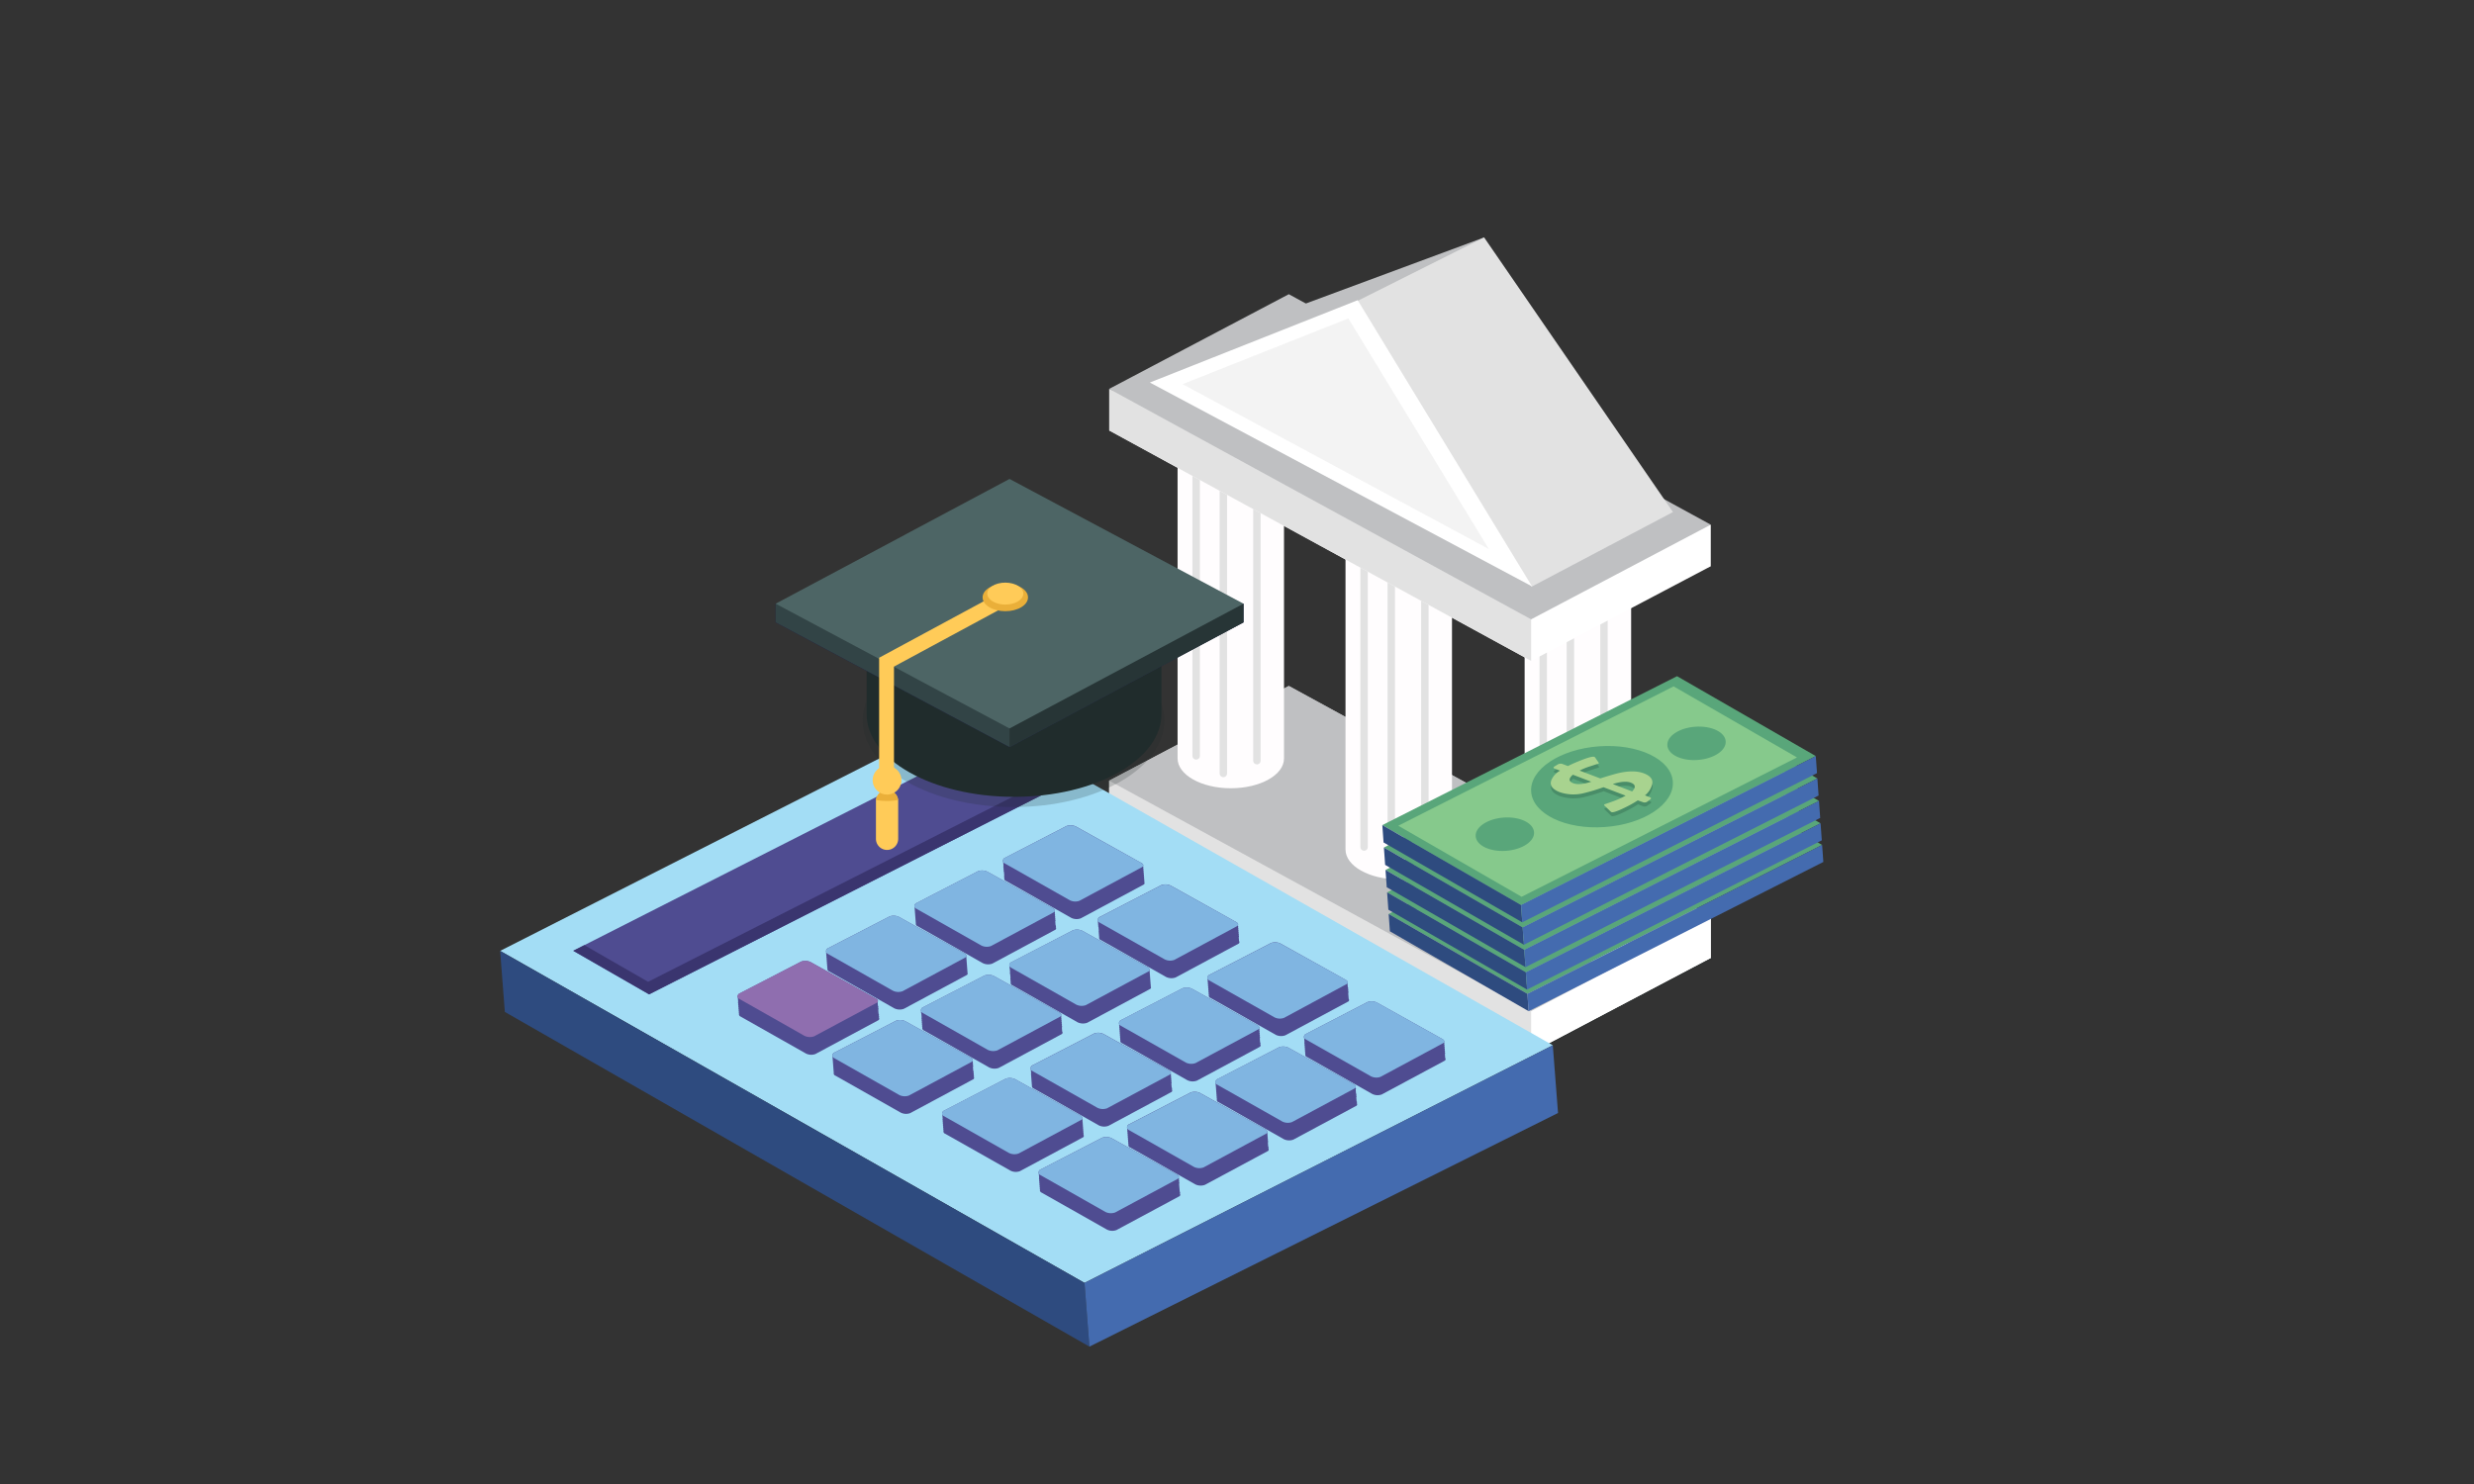 <svg xmlns="http://www.w3.org/2000/svg" xmlns:xlink="http://www.w3.org/1999/xlink" viewBox="0 0 1000 600"><rect x="0" y="0" width="1000" height="600" fill="#333333" stroke="none"/><defs><style>.cls-1{fill:#324446;}.cls-2,.cls-23,.cls-9{fill:none;}.cls-3{isolation:isolate;}.cls-18,.cls-21,.cls-4{fill:#202c2c;}.cls-4{opacity:0.2;}.cls-5{fill:#fff;}.cls-10,.cls-6{fill:#e2e2e2;}.cls-7{fill:#bfc0c2;}.cls-8{fill:#fffdfe;}.cls-9{stroke:#e2e2e2;stroke-linecap:round;stroke-linejoin:round;stroke-width:3px;}.cls-10{opacity:0.4;}.cls-11{fill:#a3ddf5;}.cls-12{fill:#4f4c91;}.cls-13{fill:#2e4b7f;}.cls-14{fill:#446baf;}.cls-15{fill:#8f6eaf;}.cls-16{fill:#80b5e1;}.cls-17{fill:#3a356f;}.cls-19{fill:#171443;}.cls-20{clip-path:url(#clip-path);}.cls-21{opacity:0.6;}.cls-21,.cls-26{mix-blend-mode:multiply;}.cls-22{fill:#4d6565;}.cls-23{stroke:#ffcb58;stroke-miterlimit:10;stroke-width:6px;}.cls-24{fill:#ffcb58;}.cls-25{clip-path:url(#clip-path-2);}.cls-27{fill:#eaaf39;}.cls-28{fill:#59a67a;}.cls-29{fill:#86c98c;}.cls-30{fill:#498d68;}.cls-31{fill:#a8d38f;}</style><clipPath id="clip-path"><polygon class="cls-1" points="502.61 251.34 502.61 244.08 488.43 244.08 408.06 201.2 327.69 244.08 313.52 244.08 313.52 251.34 313.52 251.64 408.06 302.08 502.61 251.64 502.61 251.34"/></clipPath><clipPath id="clip-path-2"><path class="cls-2" d="M363.05,339.15a4.5,4.5,0,0,1-4.5,4.49h0a4.49,4.49,0,0,1-4.49-4.49V323.92a4.49,4.49,0,0,1,4.49-4.49h0a4.5,4.5,0,0,1,4.5,4.49Z"/></clipPath></defs><g class="cls-3"><g id="Layer_1" data-name="Layer 1"><polygon class="cls-4" points="514.2 290.75 422.94 339.28 600.82 435.56 692.3 387.72 514.2 290.75"/><polygon class="cls-5" points="691.5 370.52 691.5 387.32 642.52 383.19 691.5 370.52"/><polygon class="cls-5" points="520.94 294.15 448.33 332.42 618.89 425.6 691.5 387.32 520.94 294.15"/><polygon class="cls-6" points="618.89 425.6 618.89 380.61 448.33 315.62 448.33 332.42 618.89 425.6"/><polygon class="cls-7" points="520.94 277.34 448.33 315.62 618.89 408.79 691.5 370.52 520.94 277.34"/><polygon class="cls-5" points="691.5 370.52 691.5 387.32 642.52 383.19 691.5 370.52"/><polygon class="cls-5" points="520.94 294.15 448.33 332.42 618.89 425.6 691.5 387.32 520.94 294.15"/><polygon class="cls-6" points="618.89 425.6 618.89 380.61 448.33 315.62 448.33 332.42 618.89 425.6"/><polygon class="cls-7" points="520.94 277.34 448.33 315.62 618.89 408.79 691.5 370.52 520.94 277.34"/><path class="cls-8" d="M497.5,158.52c-11.89,0-21.52,5.41-21.52,12.09v136c0,6.68,9.63,12.09,21.52,12.09S519,313.33,519,306.65v-136C519,163.93,509.38,158.52,497.5,158.52Z"/><line class="cls-9" x1="483.49" y1="171.8" x2="483.49" y2="305.62"/><line class="cls-9" x1="494.48" y1="178.91" x2="494.48" y2="312.73"/><line class="cls-9" x1="508.05" y1="173.73" x2="508.05" y2="307.56"/><path class="cls-8" d="M637.79,229c-11.89,0-21.53,5.41-21.53,12.09v136c0,6.68,9.64,12.09,21.52,12.09s21.53-5.41,21.53-12.09v-136C659.31,234.4,649.67,229,637.79,229Z"/><line class="cls-9" x1="623.77" y1="242.26" x2="623.77" y2="376.08"/><line class="cls-9" x1="634.76" y1="249.37" x2="634.76" y2="383.19"/><line class="cls-9" x1="648.34" y1="244.2" x2="648.34" y2="378.02"/><path class="cls-8" d="M565.38,195.37c-11.89,0-21.52,5.41-21.52,12.09v136c0,6.68,9.63,12.09,21.52,12.09s21.52-5.41,21.52-12.09v-136C586.9,200.78,577.26,195.37,565.38,195.37Z"/><line class="cls-9" x1="551.37" y1="208.64" x2="551.37" y2="342.47"/><line class="cls-9" x1="562.36" y1="215.76" x2="562.36" y2="349.58"/><line class="cls-9" x1="575.93" y1="210.58" x2="575.93" y2="344.4"/><polygon class="cls-5" points="691.5 212.13 691.5 228.94 642.52 224.81 691.5 212.13"/><polygon class="cls-5" points="520.94 135.76 448.33 174.03 618.89 267.21 691.5 228.94 520.94 135.76"/><polygon class="cls-6" points="618.89 267.21 618.89 222.22 448.33 157.23 448.33 174.03 618.89 267.21"/><polygon class="cls-7" points="520.94 118.95 448.33 157.23 618.89 250.4 691.5 212.13 520.94 118.95"/><polygon class="cls-7" points="599.89 96 526.64 123.15 464.78 154.66 575.93 180.2 599.89 96"/><polygon class="cls-6" points="599.89 96 547.97 122.02 619.04 237.22 676.22 207.03 599.89 96"/><polygon class="cls-5" points="619.25 237.09 548.78 121.37 464.78 154.66 619.25 237.09"/><polygon class="cls-10" points="601.79 221.97 545.02 128.74 477.99 155.31 601.79 221.97"/><polygon class="cls-11" points="627.65 422.61 391.43 288.38 202.16 384.45 438.36 518.69 627.65 422.61"/><polygon class="cls-12" points="423.48 320.24 392.81 302.63 231.71 384.41 262.37 402.03 423.48 320.24"/><polygon class="cls-13" points="202.16 384.45 438.36 518.69 440.35 544.46 204.06 409.13 202.16 384.45"/><polygon class="cls-14" points="440.35 544.46 629.76 450 627.65 422.61 438.36 518.69 440.35 544.46"/><path class="cls-12" d="M355.23,411.41a.65.65,0,0,0-.06-.78.67.67,0,0,0-.06-.79,844.57,844.57,0,0,0-.12-1.59.67.67,0,0,0-.06-.78.7.7,0,0,0-.06-.8,57.5,57.5,0,0,1-.13-1.57c.33-.48,0-1.09-1-1.54L327.67,389a5,5,0,0,0-3.86-.21L299,401.63a1.36,1.36,0,0,0-.76,1.76,77.17,77.17,0,0,0,.13,1.6.88.88,0,0,0,.05.76,1,1,0,0,0,.07.81,1,1,0,0,0,.06.8.91.91,0,0,0,.06.77,1,1,0,0,0,.06.79,1,1,0,0,0,.06.78,1.07,1.07,0,0,0,.66,1.33l26.35,14.91a4.83,4.83,0,0,0,3.86.21l25.3-13.59A.73.73,0,0,0,355.23,411.41Z"/><path class="cls-15" d="M353.75,403.56c1.23.59,1.51,1.42.6,1.89L329.07,419a5.09,5.09,0,0,1-3.88-.19l-26.33-14.93c-1.24-.58-.76-1.82.14-2.29l24.81-12.83a5,5,0,0,1,3.86.21Z"/><path class="cls-12" d="M335.14,392.75l26.34,14.93a5,5,0,0,0,3.88.19l25.29-13.59a.73.73,0,0,0,.33-1.15.67.67,0,0,0-.06-.78.68.68,0,0,0-.06-.79.68.68,0,0,0-.06-.79.7.7,0,0,0-.06-.8.68.68,0,0,0-.06-.78.7.7,0,0,0-.06-.79.68.68,0,0,0-.06-.78.72.72,0,0,0-.07-.81c.33-.47,0-1.08-1-1.53l-26.09-14.55a5,5,0,0,0-3.85-.21l-24.82,12.83a1.35,1.35,0,0,0-.74,1.76.94.94,0,0,0,.06.8.89.89,0,0,0,.06.78.91.91,0,0,0,.06.79.94.94,0,0,0,.06.8.87.87,0,0,0,.06.77.93.93,0,0,0,.06.8.91.91,0,0,0,.07.79.86.86,0,0,0,.06.78A1.05,1.05,0,0,0,335.14,392.75Z"/><path class="cls-16" d="M389.5,385.28c1.23.57,1.5,1.41.6,1.9l-25.29,13.59a5.08,5.08,0,0,1-3.86-.19l-26.36-14.94c-1.22-.58-.74-1.82.16-2.29l24.82-12.83a5,5,0,0,1,3.85.21Z"/><path class="cls-12" d="M425.24,367l-26.08-14.54a5,5,0,0,0-3.85-.22l-24.82,12.85a1.34,1.34,0,0,0-.75,1.76.94.94,0,0,0,.06.77,1,1,0,0,0,.06.8,1,1,0,0,0,.06.8.94.94,0,0,0,.06.77,1,1,0,0,0,.06.8,1,1,0,0,0,.06.79,1,1,0,0,0,.07.8.94.94,0,0,0,.05.77,1.05,1.05,0,0,0,.67,1.32l26.35,14.94a5,5,0,0,0,3.86.19L426.39,376a.72.72,0,0,0,.34-1.14.69.69,0,0,0-.07-.79,14018250605005.81,14018250605005.81,0,0,0-.12-1.58.68.68,0,0,0-.06-.8.67.67,0,0,0-.06-.78.68.68,0,0,0-.06-.79.7.7,0,0,0-.06-.8.68.68,0,0,0-.06-.78C426.55,368.05,426.2,367.44,425.24,367Z"/><path class="cls-16" d="M425.25,367c1.22.58,1.5,1.43.59,1.91l-25.29,13.59a5,5,0,0,1-3.86-.2l-26.34-14.92c-1.24-.59-.75-1.84.14-2.29l24.82-12.85a5,5,0,0,1,3.85.22Z"/><path class="cls-12" d="M461,348.71l-26.07-14.53a5,5,0,0,0-3.86-.22L406.24,346.8a1.33,1.33,0,0,0-.75,1.76,54.13,54.13,0,0,1,.13,1.58.89.89,0,0,0,.06.79.86.86,0,0,0,.06.78.88.88,0,0,0,.06.79,14018250604253.18,14018250604253.18,0,0,0,.12,1.58.91.91,0,0,0,.06.79,1,1,0,0,0,.67,1.31L433,371.1a4.89,4.89,0,0,0,3.85.2l25.3-13.58a.74.74,0,0,0,.34-1.15.7.7,0,0,0-.06-.8.67.67,0,0,0-.07-.79.64.64,0,0,0-.06-.78.68.68,0,0,0-.06-.8.64.64,0,0,0-.06-.77.7.7,0,0,0-.06-.8.7.7,0,0,0-.06-.8.67.67,0,0,0-.06-.78C462.31,349.76,462,349.15,461,348.71Z"/><path class="cls-16" d="M461,348.71c1.22.57,1.49,1.41.59,1.9l-25.3,13.6a4.94,4.94,0,0,1-3.85-.22L406.1,349.07c-1.24-.57-.76-1.83.14-2.27L431.06,334a4.94,4.94,0,0,1,3.85.22Z"/><path class="cls-12" d="M393.58,435.31a.68.68,0,0,0-.06-.79.65.65,0,0,0-.07-.78.67.67,0,0,0-.06-.8,813.27,813.27,0,0,0-.12-1.57.68.68,0,0,0-.06-.8.65.65,0,0,0-.06-.78.67.67,0,0,0-.06-.79c.32-.48,0-1.1-1-1.54L366,412.91a5,5,0,0,0-3.86-.21l-24.82,12.83a1.33,1.33,0,0,0-.75,1.75,1,1,0,0,0,.06.8,1,1,0,0,0,.06.81.92.92,0,0,0,.06.76,1,1,0,0,0,.06.8,1,1,0,0,0,.06.8.94.94,0,0,0,.06.77,1,1,0,0,0,.06.8,1,1,0,0,0,.06.78,1,1,0,0,0,.67,1.32l26.35,14.92a4.87,4.87,0,0,0,3.86.2l25.29-13.58A.73.73,0,0,0,393.58,435.31Z"/><path class="cls-16" d="M392.1,427.46c1.22.58,1.5,1.42.59,1.89l-25.28,13.58a5,5,0,0,1-3.87-.18l-26.33-14.93c-1.24-.58-.76-1.82.13-2.29l24.82-12.83a5,5,0,0,1,3.86.21Z"/><path class="cls-12" d="M373.49,416.65l26.34,14.93a5,5,0,0,0,3.87.19L429,418.18a.73.73,0,0,0,.33-1.15,14018250604230.7,14018250604230.7,0,0,1-.12-1.58.68.68,0,0,0-.06-.78.74.74,0,0,0-.06-.8.72.72,0,0,0-.06-.79.7.7,0,0,0-.06-.78.72.72,0,0,0-.06-.79.74.74,0,0,0-.06-.8c.31-.47,0-1.09-1-1.53l-26.08-14.55a5,5,0,0,0-3.86-.21l-24.82,12.82a1.36,1.36,0,0,0-.74,1.77.91.91,0,0,0,.07.79,7009125302429.84,7009125302429.84,0,0,1,.12,1.58.91.91,0,0,0,.06.79.89.89,0,0,0,.06.78.93.93,0,0,0,.06.8.91.91,0,0,0,.06.79.89.89,0,0,0,.06.78A1.07,1.07,0,0,0,373.49,416.65Z"/><path class="cls-16" d="M427.84,409.18c1.23.57,1.51,1.41.61,1.9l-25.3,13.59a5.13,5.13,0,0,1-3.86-.19l-26.35-14.94c-1.22-.58-.75-1.82.15-2.3l24.83-12.83a5,5,0,0,1,3.85.22Z"/><path class="cls-12" d="M463.58,390.88l-26.07-14.54a5,5,0,0,0-3.86-.21L408.83,389a1.36,1.36,0,0,0-.75,1.76,1,1,0,0,0,.06.78,64.64,64.64,0,0,1,.13,1.6.94.94,0,0,0,.06.77,414.36,414.36,0,0,0,.12,1.58,1,1,0,0,0,.06.8,1,1,0,0,0,.06.78,1,1,0,0,0,.67,1.32l26.34,14.94a5.08,5.08,0,0,0,3.86.19l25.3-13.6a.71.71,0,0,0,.33-1.14.7.7,0,0,0-.06-.8.68.68,0,0,0-.06-.78.7.7,0,0,0-.06-.79.72.72,0,0,0-.06-.8.7.7,0,0,0-.06-.79.68.68,0,0,0-.06-.78.7.7,0,0,0-.07-.8.65.65,0,0,0-.06-.78C464.9,392,464.55,391.34,463.58,390.88Z"/><path class="cls-16" d="M463.58,390.88c1.24.59,1.51,1.44.61,1.91l-25.29,13.6a5,5,0,0,1-3.86-.2L408.7,391.26c-1.24-.59-.76-1.83.13-2.29l24.83-12.84a5,5,0,0,1,3.85.21Z"/><path class="cls-12" d="M499.33,372.61l-26.07-14.54a5,5,0,0,0-3.87-.21l-24.81,12.83a1.34,1.34,0,0,0-.74,1.76.92.92,0,0,0,.06.79.94.94,0,0,0,.06.8.89.89,0,0,0,.06.78,813.27,813.27,0,0,0,.12,1.57,1,1,0,0,0,.07.81.87.87,0,0,0,.06.78.86.86,0,0,0,.06.78,1,1,0,0,0,.66,1.32L471.33,395a5,5,0,0,0,3.86.2l25.3-13.59a.73.73,0,0,0,.33-1.15,14018250604167,14018250604167,0,0,1-.12-1.58.65.65,0,0,0-.06-.78.68.68,0,0,0-.06-.8.65.65,0,0,0-.06-.77.7.7,0,0,0-.06-.8.7.7,0,0,0-.06-.8.66.66,0,0,0-.07-.78C500.65,373.66,500.3,373.05,499.33,372.61Z"/><path class="cls-16" d="M499.34,372.61c1.23.57,1.49,1.41.6,1.89l-25.3,13.61a5,5,0,0,1-3.86-.22L444.45,373c-1.24-.57-.76-1.82.13-2.27l24.83-12.83a4.94,4.94,0,0,1,3.85.21Z"/><path class="cls-12" d="M437.9,458.75a.67.67,0,0,0-.06-.79.65.65,0,0,0-.06-.78.7.7,0,0,0-.06-.81.67.67,0,0,0-.06-.79.64.64,0,0,0-.06-.77.7.7,0,0,0-.06-.81.65.65,0,0,0-.06-.77.68.68,0,0,0-.06-.79c.31-.48,0-1.1-1-1.55l-26.08-14.55a5,5,0,0,0-3.86-.2L381.67,449a1.33,1.33,0,0,0-.76,1.75,14192662923306.7,14192662923306.7,0,0,1,.12,1.6.94.94,0,0,0,.06.77,1,1,0,0,0,.06.8,1,1,0,0,0,.07.8.87.87,0,0,0,.06.77.94.94,0,0,0,.06.8.93.93,0,0,0,.06.78,1,1,0,0,0,.66,1.32l26.36,14.91a4.8,4.8,0,0,0,3.85.21l25.3-13.58A.72.72,0,0,0,437.9,458.75Z"/><path class="cls-16" d="M436.42,450.89c1.23.59,1.51,1.42.6,1.89l-25.28,13.59a5,5,0,0,1-3.87-.19l-26.34-14.92c-1.24-.58-.76-1.82.14-2.29l24.81-12.83a5,5,0,0,1,3.86.2Z"/><path class="cls-12" d="M417.81,440.08,444.15,455a5,5,0,0,0,3.88.19l25.29-13.58a.73.73,0,0,0,.34-1.15.7.7,0,0,0-.07-.79,14018250604700.73,14018250604700.73,0,0,1-.12-1.58.7.7,0,0,0-.06-.8.67.67,0,0,0-.06-.78.67.67,0,0,0-.06-.78.7.7,0,0,0-.06-.79.71.71,0,0,0-.06-.8c.32-.47,0-1.09-1-1.54l-26.07-14.54a5,5,0,0,0-3.86-.22L417.4,430.68a1.36,1.36,0,0,0-.73,1.77,14018250604241.28,14018250604241.28,0,0,0,.12,1.58.92.92,0,0,0,.06.79.92.92,0,0,0,.06.79.89.89,0,0,0,.06.78.94.94,0,0,0,.06.8.89.89,0,0,0,.06.78.88.88,0,0,0,.06.78A1.07,1.07,0,0,0,417.81,440.08Z"/><path class="cls-16" d="M472.16,432.61c1.24.57,1.51,1.42.61,1.91L447.48,448.1a5.06,5.06,0,0,1-3.87-.19L417.26,433c-1.22-.58-.75-1.82.16-2.29l24.82-12.83a5,5,0,0,1,3.85.22Z"/><path class="cls-12" d="M507.91,414.32l-26.07-14.54a5,5,0,0,0-3.86-.21l-24.82,12.84a1.34,1.34,0,0,0-.75,1.76,1,1,0,0,0,.06.78,1,1,0,0,0,.06.8,1,1,0,0,0,.06.79,1,1,0,0,0,.06.78,1.06,1.06,0,0,0,.06.8,1,1,0,0,0,.06.78,1.05,1.05,0,0,0,.06.8,1,1,0,0,0,.06.78,1,1,0,0,0,.68,1.31l26.34,14.94a5,5,0,0,0,3.86.2l25.29-13.6c.55-.3.62-.73.33-1.14a.68.68,0,0,0-.06-.8,813.27,813.27,0,0,0-.12-1.57.7.7,0,0,0-.06-.8.68.68,0,0,0-.06-.79.67.67,0,0,0-.06-.78.7.7,0,0,0-.06-.8.68.68,0,0,0-.06-.79C509.22,415.38,508.87,414.78,507.91,414.32Z"/><path class="cls-16" d="M507.91,414.32c1.23.59,1.5,1.44.6,1.91l-25.28,13.59a5,5,0,0,1-3.87-.19L453,414.7c-1.24-.59-.75-1.84.14-2.29L478,399.56a5,5,0,0,1,3.85.22Z"/><path class="cls-12" d="M543.65,396l-26.07-14.53a5,5,0,0,0-3.86-.21l-24.81,12.83a1.34,1.34,0,0,0-.75,1.76,1,1,0,0,0,.06.79.94.94,0,0,0,.07.8.86.86,0,0,0,.06.78.86.86,0,0,0,.06.78.91.91,0,0,0,.06.79.94.94,0,0,0,.06.8.89.89,0,0,0,.06.78.91.91,0,0,0,.06.79,1,1,0,0,0,.67,1.32l26.34,14.91a4.93,4.93,0,0,0,3.85.21l25.3-13.59a.72.72,0,0,0,.33-1.15,21027375907103,21027375907103,0,0,1-.18-2.37.65.65,0,0,0-.06-.79.64.64,0,0,0-.06-.78.67.67,0,0,0-.06-.8,813.27,813.27,0,0,0-.12-1.57C545,397.1,544.62,396.49,543.65,396Z"/><path class="cls-16" d="M543.67,396c1.22.58,1.49,1.42.59,1.9L519,411.54a4.85,4.85,0,0,1-3.85-.22L488.77,396.4c-1.23-.57-.76-1.82.14-2.27l24.82-12.83a4.93,4.93,0,0,1,3.85.21Z"/><path class="cls-12" d="M476.91,482.59a.67.67,0,0,0-.06-.78,69.52,69.52,0,0,0-.13-1.59,813.27,813.27,0,0,0-.12-1.57.68.68,0,0,0-.06-.8.65.65,0,0,0-.06-.78.67.67,0,0,0-.06-.79c.32-.47,0-1.09-1-1.54l-26.08-14.55a5,5,0,0,0-3.86-.21l-24.82,12.83a1.35,1.35,0,0,0-.76,1.76,14192662923332.78,14192662923332.78,0,0,1,.12,1.6,1,1,0,0,0,.06.77,1,1,0,0,0,.07.8,1,1,0,0,0,.06.8.91.91,0,0,0,.06.77,1,1,0,0,0,.06.8.94.94,0,0,0,.06.77,1.06,1.06,0,0,0,.67,1.33l26.35,14.91a4.83,4.83,0,0,0,3.86.21l25.29-13.59A.73.73,0,0,0,476.91,482.59Z"/><path class="cls-16" d="M475.43,474.74c1.22.59,1.5,1.42.59,1.89l-25.28,13.59a5.06,5.06,0,0,1-3.87-.19L420.54,475.1c-1.24-.58-.76-1.82.13-2.29L445.49,460a5,5,0,0,1,3.86.21Z"/><path class="cls-12" d="M456.82,463.93l26.34,14.93a5,5,0,0,0,3.87.19l25.29-13.59a.73.73,0,0,0,.34-1.15.68.68,0,0,0-.06-.78,4672750201476,4672750201476,0,0,1-.12-1.58.72.72,0,0,0-.06-.8.68.68,0,0,0-.06-.78.72.72,0,0,0-.06-.79.7.7,0,0,0-.06-.78.72.72,0,0,0-.07-.8c.32-.47,0-1.09-1-1.54l-26.08-14.55a5,5,0,0,0-3.86-.21l-24.82,12.83a1.35,1.35,0,0,0-.74,1.77.92.92,0,0,0,.06.79.93.93,0,0,0,.06.78,1,1,0,0,0,.06.8,1,1,0,0,0,.06.79.9.9,0,0,0,.06.77,1,1,0,0,0,.06.8,1,1,0,0,0,.06.79.89.89,0,0,0,.07.78A1,1,0,0,0,456.82,463.93Z"/><path class="cls-16" d="M511.17,456.46c1.24.57,1.5,1.41.61,1.9L486.48,472a5,5,0,0,1-3.86-.19l-26.35-14.94c-1.22-.58-.75-1.82.15-2.29l24.82-12.83a5,5,0,0,1,3.86.21Z"/><path class="cls-12" d="M546.91,438.17l-26.07-14.55a5,5,0,0,0-3.86-.21l-24.82,12.85a1.35,1.35,0,0,0-.75,1.76.94.94,0,0,0,.06.77,1,1,0,0,0,.07.81,1,1,0,0,0,.06.79.94.94,0,0,0,.06.77,1,1,0,0,0,.06.8,1,1,0,0,0,.06.79,1,1,0,0,0,.06.8.94.94,0,0,0,.06.77,1,1,0,0,0,.67,1.32l26.34,14.94a5,5,0,0,0,3.86.19l25.3-13.59a.72.72,0,0,0,.33-1.15.7.7,0,0,0-.06-.8,6921938580306.19,6921938580306.19,0,0,1-.12-1.56.73.73,0,0,0-.06-.81.68.68,0,0,0-.06-.78,69.52,69.52,0,0,0-.13-1.59.65.65,0,0,0-.06-.78C548.23,439.23,547.88,438.62,546.91,438.17Z"/><path class="cls-16" d="M546.92,438.17c1.23.58,1.49,1.43.6,1.91l-25.29,13.59a5,5,0,0,1-3.86-.2L492,438.55c-1.23-.59-.75-1.84.14-2.29L517,423.41a5,5,0,0,1,3.85.21Z"/><path class="cls-12" d="M582.66,419.89l-26.07-14.53a5,5,0,0,0-3.87-.22L527.91,418a1.35,1.35,0,0,0-.75,1.76,75.45,75.45,0,0,0,.13,1.58.92.92,0,0,0,.06.79.9.9,0,0,0,.06.78,1,1,0,0,0,.06.79,1,1,0,0,0,.06.8.93.93,0,0,0,.06.78,1,1,0,0,0,.06.79,1,1,0,0,0,.68,1.31l26.33,14.92a4.91,4.91,0,0,0,3.86.2l25.3-13.58a.74.74,0,0,0,.33-1.16,4672750201613,4672750201613,0,0,0-.12-1.58.67.67,0,0,0-.06-.78.7.7,0,0,0-.06-.8.65.65,0,0,0-.06-.77.7.7,0,0,0-.06-.8.68.68,0,0,0-.06-.79.67.67,0,0,0-.07-.79C584,421,583.63,420.33,582.66,419.89Z"/><path class="cls-16" d="M582.67,419.89c1.23.57,1.49,1.41.6,1.9L558,435.39a5,5,0,0,1-3.86-.22l-26.33-14.93c-1.24-.56-.76-1.81.13-2.26l24.83-12.84a4.94,4.94,0,0,1,3.85.22Z"/><polygon class="cls-17" points="261.97 396.95 236.19 382.13 231.71 384.41 262.37 402.03 423.48 320.24 418.61 317.45 261.97 396.95"/><ellipse class="cls-4" cx="409.66" cy="291.37" rx="60.96" ry="34.93"/><path class="cls-18" d="M350.29,228.69v60c0,18.49,26.68,33.48,59.59,33.48s59.58-15,59.58-33.48v-60Z"/><polygon class="cls-19" points="502.61 251.34 502.61 244.08 488.43 244.08 408.06 201.2 327.69 244.08 313.52 244.08 313.52 251.34 313.52 251.64 408.06 302.08 502.61 251.64 502.61 251.34"/><polygon class="cls-1" points="502.61 251.34 502.61 244.08 488.43 244.08 408.06 201.2 327.69 244.08 313.52 244.08 313.52 251.34 313.52 251.64 408.06 302.08 502.61 251.64 502.61 251.34"/><g class="cls-20"><rect class="cls-21" x="408.06" y="189.06" width="118.45" height="153.46"/></g><polygon class="cls-22" points="408.06 193.64 313.52 244.08 408.06 294.52 502.61 244.08 408.06 193.64"/><polyline class="cls-23" points="409.55 240.07 358.35 267.72 358.35 314.99"/><path class="cls-24" d="M363.05,339.15a4.5,4.5,0,0,1-4.5,4.49h0a4.49,4.49,0,0,1-4.49-4.49V323.92a4.49,4.49,0,0,1,4.49-4.49h0a4.5,4.5,0,0,1,4.5,4.49Z"/><g class="cls-25"><g class="cls-26"><path class="cls-27" d="M344.57,319.79c8.87,5.7,21.07,5.52,29.25-1.34a2.64,2.64,0,0,0,0-3.71,2.68,2.68,0,0,0-3.71,0c-6.39,5.35-16.13,4.86-22.89.52-2.85-1.84-5.49,2.71-2.65,4.53Z"/></g></g><path class="cls-24" d="M364.36,315.44a5.81,5.81,0,1,1-5.81-5.81A5.81,5.81,0,0,1,364.36,315.44Z"/><path class="cls-27" d="M415.53,241.53c0,3.09-4.11,5.59-9.18,5.59s-9.18-2.5-9.18-5.59,4.11-5.59,9.18-5.59S415.53,238.44,415.53,241.53Z"/><path class="cls-24" d="M413.64,240c0,2.45-3.26,4.44-7.29,4.44s-7.29-2-7.29-4.44,3.27-4.44,7.29-4.44S413.64,237.59,413.64,240Z"/><polygon class="cls-28" points="736.51 341.62 680.43 309.32 561.3 369.53 617.38 401.83 736.51 341.62"/><polygon class="cls-29" points="728.91 342.16 679.04 313.44 567.75 369.78 617.62 398.5 728.91 342.16"/><polygon class="cls-13" points="561.8 376.54 617.88 408.84 617.38 401.83 561.3 369.53 561.8 376.54"/><polygon class="cls-14" points="617.38 401.83 617.88 408.84 737 348.5 736.51 341.62 617.38 401.83"/><path class="cls-28" d="M651.26,370.31c-15.81,1.13-29.15-5.26-29.8-14.28s11.66-17.24,27.47-18.36,29.15,5.26,29.79,14.28S667.07,369.18,651.26,370.31Z"/><path class="cls-28" d="M611.32,379.92c-6.52.46-12-2.17-12.28-5.88s4.8-7.1,11.32-7.57,12,2.17,12.27,5.88S617.83,379.45,611.32,379.92Z"/><path class="cls-28" d="M688.78,343.19c-6.51.46-12-2.17-12.27-5.88s4.8-7.1,11.31-7.57,12,2.17,12.27,5.89S695.29,342.73,688.78,343.19Z"/><path class="cls-30" d="M667.59,359.14l2,.77c.61.23.59.57-.06,1l-.91.66a1.93,1.93,0,0,1-1.88.34l-2-.78a43.51,43.51,0,0,1-5.39,3c-2.89,1.41-4.64,2-5.27,1.75a1.54,1.54,0,0,1-.33-.23l-2.54-2.46c-.12-.18-.11-.32.06-.43-.07,0,1-.35,3.25-1.16a35.56,35.56,0,0,0,5.29-2.37l-8.93-3.41a75.48,75.48,0,0,1-8.11,2.44,17.24,17.24,0,0,1-9.59-.45c-3-1.16-4.14-2.77-3.38-4.83a7.8,7.8,0,0,1,3.53-3.85l-2.23-.85c-.61-.24-.55-.56.19-1l1-.59a2.31,2.31,0,0,1,2-.27l2.21.84q2.12-1.08,5.37-2.36,4.35-1.71,5.31-1.35a.69.69,0,0,1,.33.27l1.41,2.06a.26.26,0,0,1-.1.4c.07,0-1,.29-3.07,1a24.45,24.45,0,0,0-4.51,1.8l8.34,3.17a87,87,0,0,1,8.42-2.37,17,17,0,0,1,9.13.29q4.07,1.53,3.43,4.44A8.49,8.49,0,0,1,667.59,359.14Zm-21.72-5.52-7.43-2.83c-1.79,1.57-1.74,2.71.13,3.43Q641.06,355.17,645.87,353.62Zm8.7.93,7.82,3c1.57-1.64,1.4-2.81-.5-3.53Q659.4,353,654.57,354.55Z"/><path class="cls-31" d="M667.47,357.51l2,.77c.6.23.58.57-.06,1l-.92.66a1.93,1.93,0,0,1-1.88.34l-2-.78a43.51,43.51,0,0,1-5.39,3c-2.88,1.41-4.64,2-5.26,1.75a1.17,1.17,0,0,1-.33-.23l-2.55-2.46a.28.28,0,0,1,.06-.44c-.07.05,1-.34,3.26-1.15a35,35,0,0,0,5.29-2.37l-8.94-3.41a75.48,75.48,0,0,1-8.11,2.44,17.2,17.2,0,0,1-9.58-.45c-3-1.16-4.15-2.77-3.39-4.83a7.83,7.83,0,0,1,3.54-3.85L631,346.7c-.6-.24-.54-.56.19-1l1.05-.59a2.3,2.3,0,0,1,2-.27l2.21.83c1.4-.71,3.19-1.5,5.36-2.35,2.91-1.14,4.67-1.59,5.32-1.35a.79.79,0,0,1,.33.27l1.41,2.06a.27.27,0,0,1-.11.41c.07,0-1,.28-3.07,1a24.45,24.45,0,0,0-4.51,1.8l8.34,3.17c4-1.26,6.8-2.06,8.43-2.38a17.08,17.08,0,0,1,9.12.3c2.71,1,3.85,2.5,3.44,4.44A8.55,8.55,0,0,1,667.47,357.51ZM645.75,352l-7.42-2.83c-1.8,1.57-1.75,2.71.12,3.43C640.11,353.22,642.55,353,645.75,352Zm8.71.92,7.81,3c1.57-1.64,1.41-2.81-.5-3.53Q659.28,351.41,654.46,352.91Z"/><polygon class="cls-28" points="735.88 332.88 679.81 300.58 560.68 360.79 616.75 393.09 735.88 332.88"/><polygon class="cls-29" points="728.29 333.42 678.42 304.7 567.13 361.04 616.99 389.76 728.29 333.42"/><polygon class="cls-13" points="561.18 367.8 617.25 400.1 616.75 393.09 560.68 360.79 561.18 367.8"/><polygon class="cls-14" points="616.75 393.09 617.25 400.1 736.38 339.76 735.88 332.88 616.75 393.09"/><path class="cls-28" d="M650.63,361.57c-15.81,1.13-29.15-5.26-29.79-14.28s11.65-17.24,27.46-18.36,29.15,5.26,29.8,14.27S666.45,360.44,650.63,361.57Z"/><path class="cls-28" d="M610.69,371.18c-6.51.46-12-2.17-12.27-5.88s4.8-7.11,11.31-7.57,12,2.17,12.27,5.88S617.21,370.71,610.69,371.18Z"/><path class="cls-28" d="M688.16,334.45c-6.52.46-12-2.17-12.27-5.88s4.79-7.1,11.31-7.57,12,2.17,12.27,5.89S694.67,334,688.16,334.45Z"/><path class="cls-30" d="M667,350.4l2,.77c.6.23.58.57-.06,1l-.92.66a2,2,0,0,1-1.88.34l-2-.78a43.51,43.51,0,0,1-5.39,3q-4.32,2.12-5.26,1.75a1.54,1.54,0,0,1-.33-.23l-2.55-2.46c-.12-.18-.1-.33.06-.43-.06,0,1-.35,3.26-1.17a35.11,35.11,0,0,0,5.29-2.36l-8.93-3.41a76.18,76.18,0,0,1-8.11,2.44,17.23,17.23,0,0,1-9.59-.45q-4.51-1.74-3.39-4.83a7.83,7.83,0,0,1,3.54-3.85l-2.23-.86q-.91-.34.18-1l1-.59a2.3,2.3,0,0,1,2-.27l2.21.84a58.34,58.34,0,0,1,5.37-2.36q4.35-1.71,5.31-1.35a.69.69,0,0,1,.33.27l1.41,2.06a.26.26,0,0,1-.1.4c.06,0-1,.29-3.07,1a24.45,24.45,0,0,0-4.51,1.8l8.34,3.17c4-1.27,6.79-2.06,8.42-2.38,3.67-.7,6.7-.6,9.12.3,2.71,1,3.85,2.5,3.44,4.44A8.55,8.55,0,0,1,667,350.4Zm-21.72-5.52-7.42-2.83c-1.79,1.57-1.74,2.71.13,3.43C639.6,346.11,642,345.92,645.24,344.88Zm8.71.92,7.81,3c1.57-1.64,1.41-2.81-.49-3.53C659.6,344.61,657.17,344.8,654,345.8Z"/><path class="cls-31" d="M666.85,348.77l2,.77c.61.23.59.57-.06,1l-.91.66a2,2,0,0,1-1.88.34l-2-.78a43.51,43.51,0,0,1-5.39,3q-4.32,2.12-5.27,1.75a1.54,1.54,0,0,1-.33-.23l-2.54-2.46c-.12-.18-.11-.33.06-.44-.07.05,1-.34,3.26-1.16a34.93,34.93,0,0,0,5.28-2.36l-8.93-3.41a75.48,75.48,0,0,1-8.11,2.44,17.24,17.24,0,0,1-9.59-.45c-3-1.16-4.14-2.77-3.38-4.84a7.83,7.83,0,0,1,3.53-3.84l-2.23-.86c-.61-.23-.55-.55.19-1l1-.59a2.31,2.31,0,0,1,2-.27l2.21.83c1.41-.71,3.2-1.5,5.37-2.35q4.35-1.71,5.31-1.35a.69.69,0,0,1,.33.27l1.41,2.06a.26.26,0,0,1-.1.4c.07,0-1,.29-3.07,1a24.45,24.45,0,0,0-4.51,1.8l8.34,3.17c4-1.27,6.8-2.06,8.42-2.38q5.51-1.05,9.13.3c2.71,1,3.85,2.49,3.43,4.44A8.52,8.52,0,0,1,666.85,348.77Zm-21.72-5.52-7.43-2.83c-1.79,1.57-1.74,2.71.13,3.43Q640.32,344.8,645.13,343.25Zm8.7.92,7.82,3c1.57-1.64,1.41-2.81-.5-3.53Q658.66,342.67,653.83,344.17Z"/><polygon class="cls-28" points="735.24 323.82 679.16 291.52 560.03 351.72 616.11 384.02 735.24 323.82"/><polygon class="cls-29" points="727.64 324.36 677.77 295.64 566.48 351.98 616.35 380.7 727.64 324.36"/><polygon class="cls-13" points="560.53 358.73 616.61 391.03 616.11 384.02 560.03 351.72 560.53 358.73"/><polygon class="cls-14" points="616.11 384.02 616.61 391.03 735.73 330.7 735.24 323.82 616.11 384.02"/><path class="cls-28" d="M650,352.51c-15.81,1.13-29.15-5.27-29.8-14.28s11.66-17.24,27.47-18.37,29.15,5.27,29.79,14.28S665.8,351.38,650,352.51Z"/><path class="cls-28" d="M610.05,362.12c-6.52.46-12-2.17-12.28-5.89s4.8-7.1,11.32-7.56,12,2.17,12.27,5.88S616.56,361.65,610.05,362.12Z"/><path class="cls-28" d="M687.51,325.39c-6.51.46-12-2.17-12.27-5.89s4.8-7.09,11.31-7.56,12,2.17,12.27,5.88S694,324.92,687.51,325.39Z"/><path class="cls-30" d="M666.32,341.34l2,.76c.61.23.59.58-.06,1l-.91.65a1.94,1.94,0,0,1-1.88.35l-2-.79a42,42,0,0,1-5.39,3c-2.89,1.41-4.64,2-5.27,1.75a1.54,1.54,0,0,1-.33-.23l-2.54-2.46c-.12-.18-.11-.33.06-.44-.07,0,1-.34,3.26-1.16a34.93,34.93,0,0,0,5.28-2.36l-8.93-3.41a75.48,75.48,0,0,1-8.11,2.44,17.24,17.24,0,0,1-9.59-.45c-3-1.16-4.14-2.77-3.38-4.84a7.89,7.89,0,0,1,3.53-3.85l-2.23-.85c-.61-.23-.55-.55.19-1l1-.59a2.35,2.35,0,0,1,2-.28l2.21.84q2.12-1.08,5.37-2.35,4.35-1.71,5.31-1.35a.69.69,0,0,1,.33.27l1.41,2.06a.26.26,0,0,1-.1.4c.07,0-.95.29-3.07,1a24.45,24.45,0,0,0-4.51,1.8l8.34,3.17c4-1.27,6.8-2.06,8.42-2.38q5.5-1,9.13.3c2.71,1,3.85,2.49,3.43,4.43A8.51,8.51,0,0,1,666.32,341.34Zm-21.72-5.52L637.17,333c-1.79,1.56-1.74,2.71.13,3.42Q639.79,337.37,644.6,335.82Zm8.7.92,7.82,3c1.57-1.64,1.41-2.82-.5-3.54C659,335.54,656.52,335.74,653.3,336.74Z"/><path class="cls-31" d="M666.2,339.71l2,.77c.6.22.58.57-.06,1l-.92.65a1.93,1.93,0,0,1-1.88.35l-2-.79a42,42,0,0,1-5.39,3c-2.88,1.41-4.64,2-5.26,1.74a.94.94,0,0,1-.33-.22l-2.55-2.46a.28.28,0,0,1,.06-.44c-.07.05,1-.34,3.26-1.16a34,34,0,0,0,5.29-2.37l-8.94-3.4a75.48,75.48,0,0,1-8.11,2.44,17.2,17.2,0,0,1-9.58-.45c-3-1.16-4.15-2.78-3.39-4.84a7.91,7.91,0,0,1,3.54-3.85l-2.24-.85c-.6-.23-.54-.55.19-1l1-.59a2.34,2.34,0,0,1,2-.28l2.21.84c1.4-.72,3.19-1.5,5.36-2.36,2.91-1.14,4.67-1.59,5.32-1.34a.79.79,0,0,1,.33.27l1.41,2.06a.26.26,0,0,1-.11.4c.07,0-1,.29-3.07,1a24.45,24.45,0,0,0-4.51,1.8l8.34,3.17c4-1.27,6.8-2.06,8.43-2.38a17.08,17.08,0,0,1,9.12.3c2.71,1,3.85,2.49,3.44,4.43A8.53,8.53,0,0,1,666.2,339.71Zm-21.72-5.52-7.42-2.83c-1.8,1.56-1.75,2.7.12,3.42C638.84,335.42,641.28,335.22,644.48,334.19Zm8.71.92,7.81,3c1.57-1.64,1.41-2.82-.5-3.54Q658,333.6,653.19,335.11Z"/><polygon class="cls-28" points="734.59 314.75 678.51 282.45 559.38 342.66 615.46 374.96 734.59 314.75"/><polygon class="cls-29" points="726.99 315.3 677.13 286.58 565.84 342.92 615.7 371.64 726.99 315.3"/><polygon class="cls-13" points="559.88 349.67 615.96 381.97 615.46 374.96 559.38 342.66 559.88 349.67"/><polygon class="cls-14" points="615.46 374.96 615.96 381.97 735.08 321.64 734.59 314.75 615.46 374.96"/><path class="cls-28" d="M649.34,343.45c-15.81,1.12-29.15-5.27-29.79-14.28S631.2,311.93,647,310.8s29.15,5.27,29.79,14.28S665.15,342.32,649.34,343.45Z"/><path class="cls-28" d="M609.4,353.05c-6.51.47-12-2.17-12.28-5.88s4.81-7.1,11.32-7.56,12,2.16,12.27,5.88S615.91,352.59,609.4,353.05Z"/><path class="cls-28" d="M686.86,316.33c-6.51.46-12-2.17-12.27-5.89s4.8-7.1,11.31-7.56,12,2.17,12.28,5.88S693.38,315.86,686.86,316.33Z"/><path class="cls-30" d="M665.67,332.27l2,.77c.6.23.58.58-.06,1l-.92.65a1.9,1.9,0,0,1-1.88.34l-2.05-.78a44.65,44.65,0,0,1-5.39,3c-2.88,1.41-4.64,2-5.26,1.74a.94.94,0,0,1-.33-.22l-2.55-2.47c-.12-.18-.1-.32.06-.43-.07,0,1-.34,3.26-1.16a34,34,0,0,0,5.29-2.37L648.93,329a78.88,78.88,0,0,1-8.11,2.45,17.2,17.2,0,0,1-9.58-.45c-3-1.16-4.15-2.78-3.39-4.84a7.87,7.87,0,0,1,3.54-3.85l-2.24-.85c-.6-.23-.54-.55.19-1l1-.58a2.31,2.31,0,0,1,2-.28l2.21.84c1.4-.72,3.19-1.5,5.36-2.36,2.91-1.14,4.67-1.59,5.32-1.35a.91.91,0,0,1,.33.28l1.41,2a.27.27,0,0,1-.11.41c.07,0-.95.28-3.07,1a24.45,24.45,0,0,0-4.51,1.8l8.34,3.17a87.09,87.09,0,0,1,8.43-2.38c3.66-.7,6.7-.61,9.12.3,2.71,1,3.85,2.49,3.44,4.43A8.48,8.48,0,0,1,665.67,332.27ZM644,326.76l-7.42-2.83c-1.8,1.56-1.75,2.7.12,3.42C638.31,328,640.75,327.79,644,326.76Zm8.71.92,7.81,3c1.57-1.64,1.41-2.82-.5-3.54Q657.48,326.17,652.66,327.68Z"/><path class="cls-31" d="M665.55,330.64l2,.77c.6.23.58.58-.06,1l-.92.65a1.89,1.89,0,0,1-1.87.34l-2.05-.78a44.65,44.65,0,0,1-5.39,3c-2.89,1.41-4.64,2-5.27,1.74a1,1,0,0,1-.33-.23l-2.55-2.45c-.12-.19-.1-.33.06-.44-.06,0,1-.34,3.26-1.16a34,34,0,0,0,5.29-2.37l-8.93-3.41a76.18,76.18,0,0,1-8.11,2.44,17.15,17.15,0,0,1-9.59-.44c-3-1.16-4.14-2.78-3.39-4.84a7.92,7.92,0,0,1,3.54-3.85l-2.23-.85c-.61-.23-.55-.55.18-1l1-.58a2.28,2.28,0,0,1,2-.28l2.21.84c1.4-.72,3.19-1.5,5.37-2.36q4.35-1.71,5.31-1.35a.82.82,0,0,1,.33.27l1.41,2.06a.27.27,0,0,1-.1.41c.06,0-1,.28-3.07,1a24.45,24.45,0,0,0-4.51,1.8l8.34,3.17a87.14,87.14,0,0,1,8.42-2.38c3.67-.7,6.7-.61,9.12.3,2.71,1,3.85,2.49,3.44,4.43A8.45,8.45,0,0,1,665.55,330.64Zm-21.72-5.52-7.42-2.82c-1.79,1.56-1.74,2.7.13,3.42Q639,326.68,643.83,325.12Zm8.71.93,7.81,3q2.35-2.46-.49-3.54C658.19,324.85,655.76,325,652.54,326.05Z"/><polygon class="cls-28" points="733.95 305.69 677.87 273.39 558.74 333.6 614.81 365.9 733.95 305.69"/><polygon class="cls-29" points="726.35 306.24 676.48 277.51 565.19 333.85 615.05 362.58 726.35 306.24"/><polygon class="cls-13" points="559.24 340.61 615.31 372.91 614.81 365.9 558.74 333.6 559.24 340.61"/><polygon class="cls-14" points="614.81 365.9 615.31 372.91 734.44 312.58 733.95 305.69 614.81 365.9"/><path class="cls-28" d="M648.69,334.38c-15.81,1.13-29.15-5.26-29.79-14.28s11.66-17.23,27.47-18.36S675.51,307,676.16,316,664.51,333.26,648.69,334.38Z"/><path class="cls-28" d="M608.75,344c-6.51.47-12-2.17-12.27-5.88s4.8-7.1,11.31-7.57,12,2.17,12.28,5.89S615.27,343.53,608.75,344Z"/><path class="cls-28" d="M686.22,307.26c-6.52.47-12-2.16-12.27-5.88s4.79-7.1,11.31-7.56,12,2.17,12.27,5.88S692.73,306.8,686.22,307.26Z"/><path class="cls-30" d="M665,323.21l2,.77c.6.23.58.57-.06,1l-.92.66a1.91,1.91,0,0,1-1.87.34l-2.05-.78a44.65,44.65,0,0,1-5.39,3c-2.89,1.4-4.64,2-5.27,1.74a1,1,0,0,1-.33-.23l-2.55-2.46c-.12-.18-.1-.32.06-.43-.06,0,1-.35,3.26-1.16a34,34,0,0,0,5.29-2.37l-8.93-3.41a76.18,76.18,0,0,1-8.11,2.44,17.24,17.24,0,0,1-9.59-.44c-3-1.16-4.14-2.78-3.39-4.84a7.88,7.88,0,0,1,3.54-3.85l-2.23-.85c-.61-.23-.55-.56.18-1l1-.59a2.3,2.3,0,0,1,2-.27l2.21.84a58.34,58.34,0,0,1,5.37-2.36q4.35-1.71,5.31-1.35a.82.82,0,0,1,.33.27l1.41,2.06a.27.27,0,0,1-.1.41c.06,0-1,.28-3.07,1a25,25,0,0,0-4.51,1.81l8.34,3.17a87.14,87.14,0,0,1,8.42-2.38c3.67-.7,6.7-.61,9.12.3,2.71,1,3.85,2.49,3.44,4.43A8.45,8.45,0,0,1,665,323.21Zm-21.72-5.52-7.42-2.83c-1.79,1.57-1.74,2.71.13,3.43Q638.5,319.25,643.3,317.69Zm8.71.93,7.81,3q2.35-2.46-.49-3.54C657.66,317.42,655.23,317.61,652,318.62Z"/><path class="cls-31" d="M664.91,321.58l2,.77c.6.23.58.57-.07,1L666,324a1.91,1.91,0,0,1-1.88.34L662,323.6a44.65,44.65,0,0,1-5.39,3c-2.88,1.4-4.64,2-5.26,1.74a1,1,0,0,1-.33-.23l-2.55-2.46c-.12-.18-.11-.32.06-.43-.07,0,1-.35,3.26-1.16a34.48,34.48,0,0,0,5.29-2.37l-8.94-3.41a75.48,75.48,0,0,1-8.11,2.44,17.25,17.25,0,0,1-9.59-.44c-3-1.16-4.14-2.78-3.38-4.84a7.8,7.8,0,0,1,3.53-3.85l-2.23-.85c-.61-.23-.55-.56.19-1l1-.59a2.31,2.31,0,0,1,2-.27l2.21.84c1.41-.72,3.2-1.5,5.37-2.36q4.35-1.71,5.32-1.35a.87.87,0,0,1,.32.27l1.41,2.06a.26.26,0,0,1-.1.41c.07,0-.95.28-3.07,1a24.31,24.31,0,0,0-4.51,1.81l8.34,3.17c4-1.27,6.8-2.07,8.42-2.38q5.5-1.06,9.13.3,4.06,1.51,3.43,4.43A8.49,8.49,0,0,1,664.91,321.58Zm-21.72-5.52-7.43-2.83c-1.79,1.57-1.74,2.71.13,3.43C637.55,317.29,640,317.1,643.19,316.06Zm8.7.93,7.82,3c1.57-1.64,1.41-2.82-.5-3.54Q656.72,315.48,651.89,317Z"/></g></g></svg>
